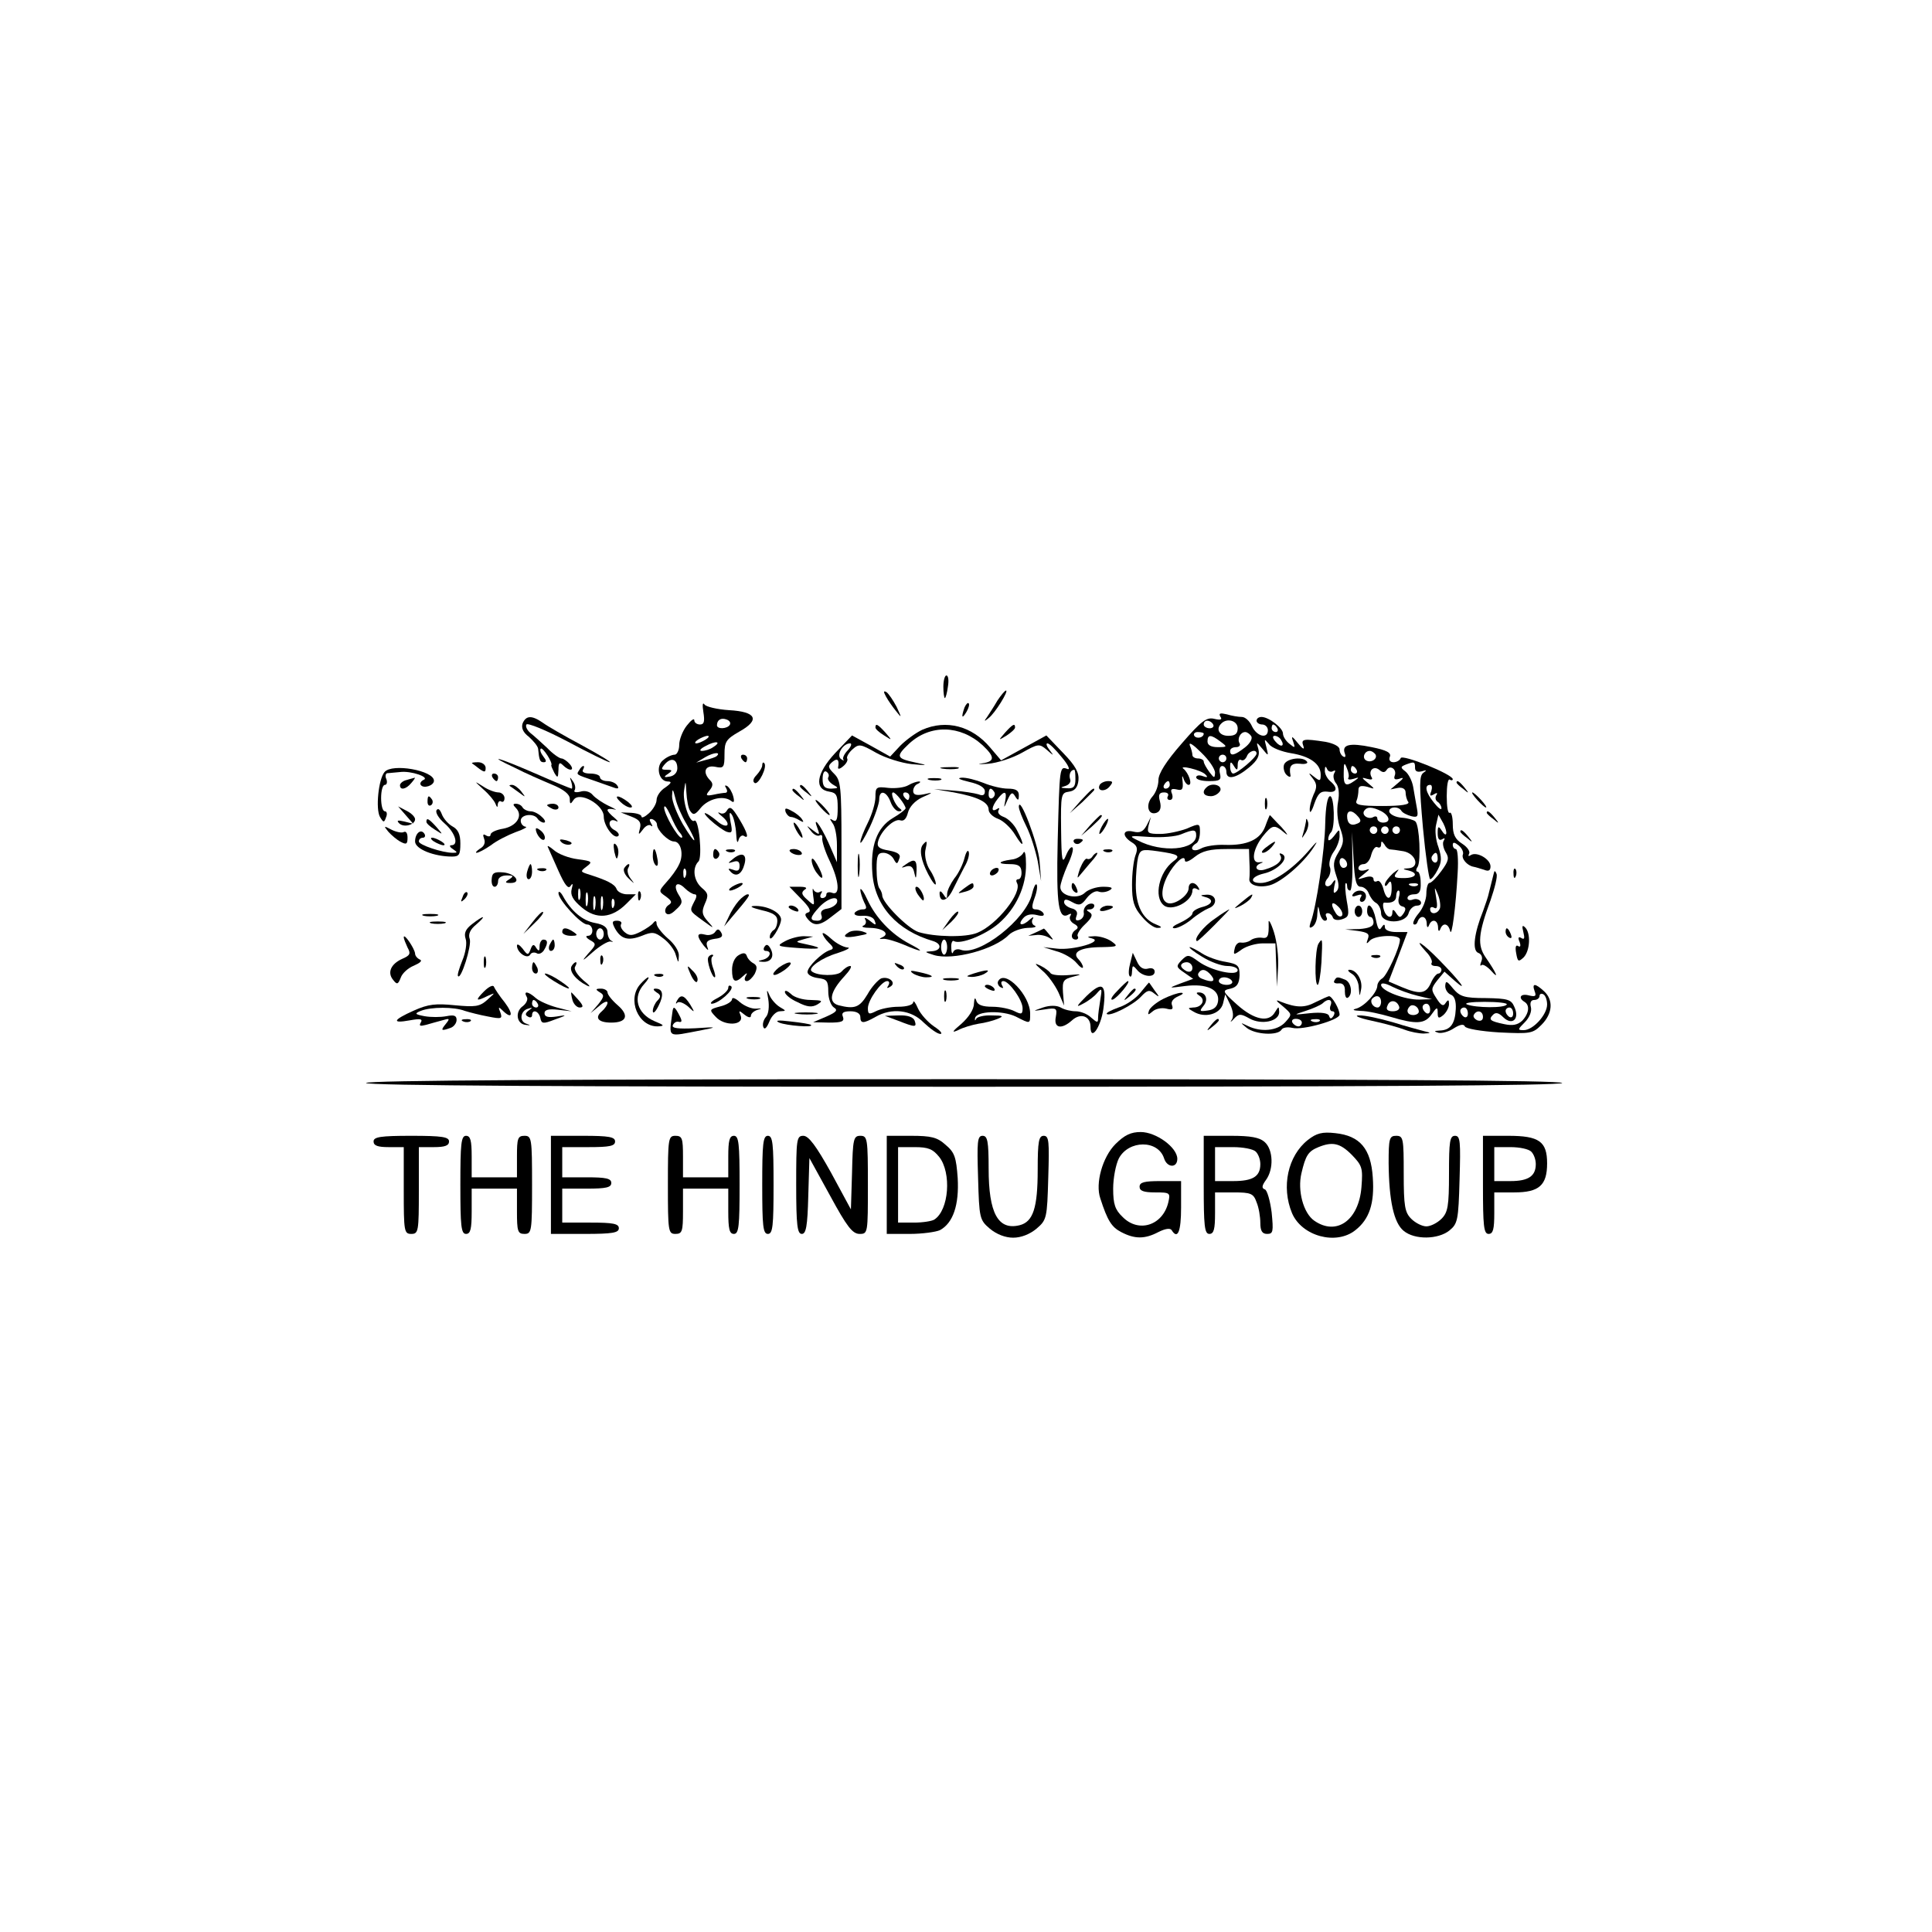 <?xml version="1.0" standalone="no"?>
<!DOCTYPE svg PUBLIC "-//W3C//DTD SVG 20010904//EN"
 "http://www.w3.org/TR/2001/REC-SVG-20010904/DTD/svg10.dtd">
<svg version="1.0" xmlns="http://www.w3.org/2000/svg"
 width="512pt" height="512pt" viewBox="0 0 512 512"
 preserveAspectRatio="xMidYMid meet">
<g transform="translate(0,512) scale(0.1,-0.1)"
fill="#000000" stroke="none">
<path d="M2500 3300 c0 -16 2 -30 4 -30 2 0 6 14 8 30 3 17 1 30 -4 30 -4 0
-8 -13 -8 -30z"/>
<path d="M2348 3274 c6 -11 18 -28 27 -39 15 -19 15 -18 1 12 -9 17 -21 35
-27 39 -8 4 -8 1 -1 -12z"/>
<path d="M2643 3263 c-9 -16 -22 -35 -27 -43 -9 -12 -8 -13 4 -3 17 13 54 73
46 73 -3 0 -13 -12 -23 -27z"/>
<path d="M1864 3233 c4 -25 2 -33 -9 -33 -8 0 -15 5 -15 11 0 7 -9 0 -20 -14
-11 -14 -20 -37 -20 -51 0 -14 -6 -26 -12 -26 -7 0 -21 -6 -30 -14 -21 -15
-13 -56 11 -57 12 0 11 -4 -6 -16 -13 -8 -23 -23 -23 -33 0 -9 -9 -25 -20 -35
-11 -10 -20 -14 -20 -9 0 5 -12 9 -28 10 l-27 1 28 -11 c21 -8 27 -15 23 -31
-5 -18 -4 -19 8 -3 7 10 17 14 21 10 5 -4 5 -1 0 7 -5 9 -4 12 4 10 7 -3 12
-9 12 -14 0 -15 30 -45 45 -45 19 0 27 -36 13 -62 -6 -13 -21 -33 -33 -46 -21
-24 -21 -24 -1 -38 16 -12 17 -16 6 -23 -7 -5 -10 -14 -7 -20 5 -7 14 -5 27 8
18 16 19 22 8 39 -17 27 -5 39 16 18 9 -9 21 -16 26 -16 6 0 6 -7 -1 -19 -13
-26 -14 -24 23 -51 30 -22 31 -22 13 -2 -16 18 -17 26 -8 47 10 22 9 28 -8 42
-22 19 -26 53 -9 70 11 11 1 116 -11 108 -12 -8 -32 51 -27 81 4 27 4 26 6 -6
1 -19 5 -42 10 -49 8 -12 13 -11 28 8 20 24 59 34 80 19 8 -7 10 -3 6 12 -3
11 -10 23 -16 27 -6 3 -7 1 -3 -5 4 -7 4 -12 -1 -13 -4 0 -19 -2 -32 -5 -20
-4 -22 -2 -11 11 10 12 10 19 2 27 -21 21 -14 41 13 36 23 -5 25 -2 25 33 0
33 4 40 39 60 56 31 46 53 -27 57 -31 2 -61 9 -65 15 -5 7 -6 -1 -3 -20z m70
-34 c-7 -11 -34 -12 -34 -1 0 14 11 21 26 15 8 -3 11 -9 8 -14z m-64 -39 c-8
-5 -19 -10 -25 -10 -5 0 -3 5 5 10 8 5 20 10 25 10 6 0 3 -5 -5 -10z m20 -20
c-8 -6 -22 -10 -30 -10 -8 0 -4 6 10 13 27 15 44 12 20 -3z m9 -24 c-2 -2 -15
-7 -29 -10 l-25 -7 25 15 c21 12 42 14 29 2z m-104 -32 c0 -11 -8 -20 -20 -22
-16 -3 -17 -1 -5 7 13 9 12 11 -3 11 -15 0 -16 2 -5 15 17 19 33 13 33 -11z
m24 -147 c11 -19 21 -38 21 -43 0 -5 -14 14 -30 41 -16 28 -29 61 -29 75 1 22
2 21 9 -6 4 -18 17 -47 29 -67z m-17 -24 c6 -7 8 -13 4 -13 -10 0 -46 63 -46
80 1 8 7 0 16 -19 8 -19 19 -41 26 -48z m15 -115 c-3 -8 -6 -5 -6 6 -1 11 2
17 5 13 3 -3 4 -12 1 -19z"/>
<path d="M2556 3245 c-9 -26 -7 -32 5 -12 6 10 9 21 6 23 -2 3 -7 -2 -11 -11z"/>
<path d="M3234 3221 c6 -8 1 -10 -16 -6 -20 5 -34 -5 -86 -65 -42 -48 -62 -80
-62 -97 0 -15 -7 -34 -16 -44 -19 -21 -12 -51 11 -43 10 4 13 14 9 30 -5 18
-2 24 11 24 9 0 13 -4 10 -10 -3 -5 -1 -10 5 -10 7 0 9 7 6 16 -5 12 -2 15 12
12 15 -4 18 0 16 21 -2 14 -1 18 2 9 3 -10 9 -18 14 -18 11 0 0 32 -14 43 -6
4 3 5 19 1 17 -4 35 -11 40 -17 7 -7 4 -8 -7 -4 -10 4 -18 2 -18 -3 0 -6 15
-10 34 -10 29 0 33 3 29 20 -3 11 0 20 6 20 6 0 11 -7 11 -15 0 -23 25 -18 60
11 23 19 29 32 25 48 -6 21 -6 21 11 1 16 -20 16 -19 10 5 -6 23 -6 23 7 8 7
-10 34 -20 58 -24 50 -8 79 -28 79 -57 0 -17 -2 -18 -17 -6 -16 13 -17 12 -4
-4 11 -14 12 -23 2 -43 -6 -14 -11 -33 -10 -42 0 -9 6 -1 12 18 10 28 17 34
35 32 25 -4 29 10 7 28 -8 7 -15 20 -14 29 0 10 2 12 6 3 2 -6 10 -9 15 -6 7
4 8 2 4 -5 -4 -6 -2 -18 4 -26 8 -9 10 -28 6 -50 -4 -21 -2 -50 6 -71 10 -29
10 -38 -5 -63 -14 -23 -15 -34 -6 -61 8 -22 8 -35 1 -42 -8 -8 -9 -4 -6 13 5
19 3 21 -5 9 -5 -8 -13 -11 -17 -7 -4 3 -2 13 5 20 6 8 9 22 5 30 -3 9 1 26
10 39 9 12 16 31 16 42 0 20 0 20 -15 0 -8 -10 -15 -14 -15 -8 0 6 3 14 7 18
12 11 9 96 -2 96 -7 0 -12 -28 -13 -72 -1 -70 -24 -226 -39 -263 -4 -13 -3
-16 5 -11 7 4 13 19 13 34 2 24 2 24 6 5 2 -13 9 -23 14 -23 6 0 7 5 4 10 -3
6 -2 10 4 10 5 0 11 -5 13 -11 2 -7 13 -9 25 -5 18 6 19 11 12 49 -4 23 -5 44
-3 46 2 2 4 -1 4 -7 0 -7 3 -12 8 -12 4 0 7 35 6 77 l-1 78 4 -72 c3 -56 7
-73 19 -73 8 0 18 -8 21 -17 4 -10 12 -22 20 -26 7 -4 13 -17 13 -27 0 -29 65
-29 73 0 3 11 13 20 22 20 9 0 13 5 10 11 -4 6 -13 8 -21 5 -8 -3 -14 -1 -14
4 0 6 8 10 18 10 13 0 18 8 17 30 0 17 -4 30 -8 30 -5 0 -5 6 0 13 9 15 5 109
-6 120 -4 4 -21 9 -36 10 -16 1 -30 8 -33 15 -4 14 24 17 32 3 3 -5 15 -11 26
-14 17 -4 19 -1 15 21 -3 15 -7 41 -10 57 -3 17 -13 35 -21 41 -13 10 -13 12
2 18 22 8 24 8 24 -9 0 -9 6 -12 18 -9 13 4 14 3 4 -4 -11 -8 -11 -33 -1 -146
7 -75 16 -136 19 -136 4 0 13 11 20 25 11 21 11 32 2 60 -7 18 -10 45 -6 60
l6 26 13 -23 c13 -26 9 -41 -5 -18 -8 12 -10 10 -10 -8 0 -15 4 -21 12 -16 7
4 8 3 4 -4 -4 -6 -1 -20 5 -30 10 -16 8 -24 -11 -50 -13 -18 -27 -32 -32 -32
-4 0 -8 -13 -8 -28 0 -16 -9 -39 -20 -52 -11 -13 -17 -26 -14 -29 4 -3 9 0 11
7 7 18 23 15 24 -5 0 -11 3 -13 6 -5 7 18 23 15 24 -5 0 -11 3 -13 6 -5 7 18
21 15 26 -5 4 -20 15 61 20 155 2 34 0 62 -5 62 -4 0 -8 5 -8 11 0 8 5 7 15
-1 9 -7 14 -18 12 -24 -5 -11 11 -30 28 -33 6 -1 18 -5 28 -8 12 -5 17 -2 17
9 0 19 -36 40 -52 30 -6 -4 -8 -3 -5 3 4 6 -4 18 -18 27 -19 12 -25 25 -25 52
0 19 -4 33 -8 30 -5 -3 -8 17 -8 44 0 27 3 47 8 44 4 -3 8 -2 8 1 0 13 -134
67 -138 56 -2 -6 -11 -11 -19 -11 -9 0 -13 6 -10 14 5 11 -8 18 -48 26 -58 12
-80 7 -71 -17 3 -8 1 -11 -4 -8 -6 3 -10 12 -10 19 0 8 -16 16 -37 20 -59 9
-66 8 -59 -11 4 -11 -2 -8 -14 7 -16 20 -19 21 -13 5 6 -18 5 -18 -10 -6 -9 7
-17 19 -17 27 0 15 -38 44 -57 44 -7 0 -13 -4 -13 -10 0 -5 7 -10 15 -10 8 0
15 -7 15 -15 0 -24 -29 -17 -42 10 -6 14 -18 25 -27 25 -9 0 -27 3 -40 7 -17
4 -22 3 -17 -6z m-19 -21 c3 -5 -1 -10 -9 -10 -9 0 -16 5 -16 10 0 6 4 10 9
10 6 0 13 -4 16 -10z m65 -10 c0 -15 -7 -20 -25 -20 -24 0 -34 18 -18 33 15
15 43 7 43 -13z m105 0 c3 -5 1 -10 -4 -10 -6 0 -11 5 -11 10 0 6 2 10 4 10 3
0 8 -4 11 -10z m-195 -14 c0 -11 -19 -15 -25 -6 -3 5 1 10 9 10 9 0 16 -2 16
-4z m126 -7 c4 -7 -4 -20 -17 -30 -27 -21 -39 -24 -39 -9 0 6 7 10 16 10 8 0
12 5 9 10 -7 12 2 30 15 30 5 0 12 -5 16 -11z m-82 -14 c19 -14 19 -15 -7 -15
-17 0 -27 5 -27 15 0 19 9 19 34 0z m161 4 c11 -17 -1 -21 -15 -4 -8 9 -8 15
-2 15 6 0 14 -5 17 -11z m-175 -87 c-1 -15 -2 -15 -15 2 -8 11 -15 23 -15 28
0 4 -7 8 -15 8 -8 0 -15 4 -15 9 0 5 -3 17 -7 26 -3 10 10 1 30 -19 21 -20 37
-44 37 -54z m110 51 c0 -10 -51 -53 -62 -53 -4 0 -8 8 -8 18 0 14 2 15 10 2 8
-13 10 -12 10 3 0 10 4 16 9 13 5 -3 11 1 15 9 5 15 26 21 26 8z m315 -2 c7
-12 -12 -24 -25 -16 -11 7 -4 25 10 25 5 0 11 -4 15 -9z m-395 -11 c0 -5 -4
-10 -10 -10 -5 0 -10 5 -10 10 0 6 5 10 10 10 6 0 10 -4 10 -10z m323 -52 c-2
-4 4 -5 14 -2 15 5 16 4 3 -5 -24 -17 -30 -13 -29 22 0 26 2 28 8 12 5 -11 7
-23 4 -27z m22 22 c3 -5 1 -10 -4 -10 -6 0 -11 5 -11 10 0 6 2 10 4 10 3 0 8
-4 11 -10z m80 0 c9 14 28 1 21 -16 -3 -9 1 -11 12 -8 13 5 13 2 -3 -11 l-20
-17 20 4 c12 2 20 -3 20 -12 0 -8 3 -20 7 -25 5 -7 -18 -11 -68 -11 -59 0 -74
3 -69 14 3 7 5 20 5 28 0 11 6 13 23 9 22 -7 22 -7 2 10 -17 14 -18 16 -2 11
11 -3 16 -2 12 4 -10 17 5 32 20 20 9 -8 15 -8 20 0z m-575 -40 c0 -5 -5 -10
-11 -10 -5 0 -7 5 -4 10 3 6 8 10 11 10 2 0 4 -4 4 -10z m693 -17 c-5 -12 -3
-14 7 -8 8 5 11 4 6 -3 -3 -6 -2 -13 4 -17 5 -3 10 -11 10 -17 0 -6 -9 1 -20
15 -22 27 -26 47 -10 47 5 0 6 -7 3 -17z m-132 -53 c23 -13 25 -30 4 -30 -8 0
-15 5 -15 11 0 5 -4 7 -10 4 -13 -8 -32 4 -25 16 8 12 22 11 46 -1z m-62 -14
c9 -10 8 -15 -3 -19 -16 -7 -26 1 -26 20 0 17 14 17 29 -1z m51 -36 c0 -5 -4
-10 -10 -10 -5 0 -10 5 -10 10 0 6 5 10 10 10 6 0 10 -4 10 -10z m30 0 c0 -5
-4 -10 -10 -10 -5 0 -10 5 -10 10 0 6 5 10 10 10 6 0 10 -4 10 -10z m30 0 c0
-5 -4 -10 -10 -10 -5 0 -10 5 -10 10 0 6 5 10 10 10 6 0 10 -4 10 -10z m-26
-51 c3 0 19 -2 36 -5 33 -7 43 -43 13 -45 -17 -1 -17 -2 0 -6 27 -7 20 -20
-13 -20 -26 0 -28 3 -18 16 8 10 4 8 -10 -3 -12 -11 -22 -24 -22 -30 0 -6 4
-5 9 3 6 9 9 5 9 -13 0 -33 -14 -34 -22 -1 -4 14 -11 23 -16 20 -6 -3 -10 -1
-10 5 0 7 -9 9 -22 5 -23 -7 -23 -7 -3 9 16 13 17 15 3 10 -10 -3 -18 -1 -18
5 0 6 6 11 14 11 8 0 17 11 20 25 4 14 11 23 16 20 6 -3 10 0 10 7 0 10 2 10
9 0 4 -8 11 -13 15 -13z m126 -25 c0 -8 -5 -12 -10 -9 -6 4 -8 11 -5 16 9 14
15 11 15 -7z m-240 -15 c0 -5 -4 -9 -10 -9 -5 0 -10 7 -10 16 0 8 5 12 10 9 6
-3 10 -10 10 -16z m187 -55 c-3 -3 -12 -4 -19 -1 -8 3 -5 6 6 6 11 1 17 -2 13
-5z m59 -61 c-6 -16 -26 -18 -26 -2 0 5 5 7 11 3 8 -4 9 4 5 27 -5 30 -5 31 4
10 6 -14 8 -31 6 -38z m-109 28 c-3 -12 1 -21 9 -23 9 -2 11 -7 4 -18 -9 -13
-11 -13 -20 0 -6 10 -10 11 -10 3 0 -20 -17 -15 -23 7 -3 10 -2 19 2 18 20 -2
31 4 31 17 0 8 3 15 6 15 4 0 4 -9 1 -19z m-151 -48 c-4 -4 -11 -1 -16 7 -16
25 -11 35 7 17 9 -9 13 -20 9 -24z"/>
<path d="M1385 3203 c-4 -12 1 -24 17 -36 12 -11 23 -24 24 -31 3 -31 5 -36
15 -36 8 0 7 5 -1 15 -7 9 -10 18 -7 21 5 5 33 -38 28 -44 -1 -1 3 -10 8 -20
9 -15 10 -14 11 8 0 19 3 21 12 12 17 -17 33 -15 18 3 -7 8 -17 15 -22 15 -5
0 -23 12 -38 28 -16 15 -36 33 -45 40 -8 7 -13 17 -10 22 3 5 52 -15 109 -45
56 -30 107 -55 112 -55 5 0 -28 20 -74 45 -45 24 -92 51 -104 60 -29 20 -44
19 -53 -2z"/>
<path d="M2320 3192 c0 -4 10 -13 23 -21 22 -14 22 -14 3 8 -20 22 -26 25 -26
13z"/>
<path d="M2444 3186 c-17 -8 -43 -27 -58 -42 l-27 -29 -50 28 -51 28 -45 -47
c-50 -54 -56 -96 -15 -102 19 -3 22 -10 22 -43 0 -30 -3 -38 -12 -33 -10 6
-10 5 -2 -7 7 -8 12 -34 12 -59 l0 -45 -23 53 c-22 48 -43 74 -28 35 6 -16 5
-17 -13 -3 -18 14 -18 14 -5 -2 7 -10 18 -15 23 -12 5 3 8 0 7 -7 -1 -8 7 -34
19 -59 26 -54 29 -95 7 -86 -8 3 -15 1 -15 -4 0 -6 -5 -10 -11 -10 -5 0 -7 5
-3 12 4 6 3 8 -4 4 -5 -3 -13 0 -16 6 -3 7 -3 0 -1 -16 4 -28 4 -28 -16 -10
-15 13 -16 19 -7 26 9 5 4 8 -14 8 l-26 0 31 -32 c21 -21 28 -33 19 -36 -10
-3 -10 -7 -1 -18 16 -19 32 -18 63 7 l26 20 0 170 c0 154 -2 171 -19 188 -17
17 -18 21 -5 32 13 11 19 6 15 -15 -1 -5 5 -4 13 3 9 7 14 17 11 21 -2 4 4 15
14 24 17 15 21 15 63 -9 25 -14 67 -27 94 -30 43 -4 45 -3 11 4 -52 11 -54 16
-18 50 56 52 136 50 195 -4 33 -31 33 -43 -1 -48 -16 -2 -8 -3 16 -1 24 2 64
15 89 29 43 24 46 25 66 8 19 -17 20 -17 7 0 -7 9 -10 17 -5 17 5 0 22 -17 38
-37 17 -20 23 -34 15 -31 -21 8 -21 8 -26 -190 -4 -172 2 -212 30 -195 6 3 7
1 3 -5 -3 -6 1 -15 10 -20 11 -6 13 -11 5 -16 -14 -9 -14 -26 0 -26 5 0 8 4 5
9 -3 4 6 19 19 31 19 18 22 26 13 32 -10 6 -10 8 0 8 6 0 12 4 12 10 0 5 -7 7
-15 4 -9 -4 -14 -13 -13 -22 2 -8 -3 -17 -11 -20 -10 -3 -12 0 -8 11 4 10 -1
17 -14 20 -10 3 -19 10 -19 16 0 9 6 9 22 0 18 -10 24 -8 38 11 10 13 24 21
32 17 8 -3 21 -1 29 4 10 6 5 9 -18 9 -17 0 -38 -7 -47 -15 -19 -20 -66 -10
-66 14 0 9 9 35 19 58 11 23 17 44 13 47 -3 4 -11 -6 -17 -21 -10 -24 -12 -14
-13 69 -1 93 0 97 21 100 15 2 23 11 25 30 2 20 -7 38 -41 73 l-44 46 -60 -33
-60 -33 -29 34 c-48 57 -116 75 -180 47z m-197 -54 c-10 -10 -15 -22 -12 -25
3 -4 0 -3 -7 2 -12 11 6 41 25 41 5 0 3 -8 -6 -18z m-52 -72 c-3 -5 3 -13 12
-19 16 -9 16 -10 -4 -11 -18 0 -23 6 -23 26 0 14 4 23 10 19 6 -4 8 -10 5 -15z
m655 -5 c0 -20 -5 -25 -22 -24 -19 1 -19 2 -5 6 10 3 16 11 13 18 -4 12 1 25
11 25 2 0 3 -11 3 -25z m-632 -327 c-3 -7 -14 -14 -26 -16 -13 -2 -19 -8 -15
-18 3 -8 -1 -14 -11 -14 -22 0 -20 9 6 37 23 24 52 31 46 11z"/>
<path d="M2664 3179 c-19 -22 -19 -22 4 -8 12 8 22 17 22 21 0 12 -6 9 -26
-13z"/>
<path d="M1965 3110 c3 -5 8 -10 11 -10 2 0 4 5 4 10 0 6 -5 10 -11 10 -5 0
-7 -4 -4 -10z"/>
<path d="M1365 3085 c27 -14 71 -33 97 -44 32 -13 48 -26 48 -38 0 -15 2 -15
10 -3 15 24 80 -12 80 -44 0 -25 28 -62 39 -51 3 4 -2 11 -12 16 -19 11 -13
33 6 23 7 -3 4 1 -5 9 -10 8 -18 17 -18 20 0 4 8 4 18 2 9 -3 3 1 -14 9 -17 8
-36 21 -43 29 -7 9 -21 13 -33 9 -12 -3 -19 -1 -15 4 3 6 1 16 -5 24 -8 12 -9
12 -4 -2 3 -10 3 -18 1 -18 -2 0 -46 18 -96 40 -101 44 -133 52 -54 15z"/>
<path d="M3403 3094 c-3 -8 0 -21 6 -27 7 -7 12 -7 11 -2 -5 25 2 33 25 31 13
-2 22 1 19 5 -9 15 -54 10 -61 -7z"/>
<path d="M1251 3097 c2 -1 11 -8 20 -15 13 -9 16 -9 16 3 0 8 -9 15 -20 15
-11 0 -18 -1 -16 -3z"/>
<path d="M2020 3092 c0 -6 -7 -17 -15 -26 -9 -9 -11 -17 -5 -21 10 -6 35 44
25 53 -3 3 -5 0 -5 -6z"/>
<path d="M1019 3074 c-16 -19 -24 -98 -12 -119 9 -15 11 -16 16 -1 4 9 2 16
-3 16 -6 0 -10 16 -10 35 0 19 4 35 10 35 5 0 7 7 4 15 -4 8 -2 15 2 16 5 0
20 2 34 3 29 4 81 -14 62 -21 -6 -3 -10 -9 -7 -13 7 -11 35 -2 35 11 0 27
-111 47 -131 23z"/>
<path d="M1535 3079 c-8 -12 -10 -11 40 -28 22 -8 46 -16 54 -19 9 -3 12 -1 7
6 -4 7 -16 12 -27 12 -10 0 -19 5 -19 10 0 6 -12 10 -26 10 -14 0 -23 4 -19
10 3 6 4 10 1 10 -3 0 -8 -5 -11 -11z"/>
<path d="M2498 3083 c12 -2 30 -2 40 0 9 3 -1 5 -23 4 -22 0 -30 -2 -17 -4z"/>
<path d="M1305 3060 c3 -5 8 -10 11 -10 2 0 4 5 4 10 0 6 -5 10 -11 10 -5 0
-7 -4 -4 -10z"/>
<path d="M1078 3053 c-10 -2 -18 -9 -18 -14 0 -14 16 -11 30 6 7 8 11 14 9 14
-2 -1 -12 -3 -21 -6z"/>
<path d="M2463 3053 c9 -2 23 -2 30 0 6 3 -1 5 -18 5 -16 0 -22 -2 -12 -5z"/>
<path d="M2568 3048 c27 -6 42 -15 42 -25 0 -10 -5 -13 -17 -8 -10 3 -40 8
-68 10 l-50 4 53 -9 c64 -12 92 -26 92 -46 0 -8 11 -19 25 -24 14 -5 34 -24
45 -42 23 -38 27 -30 5 12 -8 16 -24 31 -35 35 -11 4 -17 11 -14 17 4 7 2 8
-4 4 -16 -10 -15 5 2 27 18 23 25 21 20 -5 -4 -21 -4 -21 6 2 9 20 13 22 20
10 8 -13 10 -12 10 3 0 12 -8 17 -29 17 -16 0 -45 7 -64 15 -20 8 -47 15 -59
14 -13 -1 -5 -5 20 -11z m67 -27 c3 -5 1 -12 -5 -16 -5 -3 -10 1 -10 9 0 18 6
21 15 7z"/>
<path d="M1281 3028 c15 -13 29 -30 32 -38 4 -10 6 -11 6 -2 1 7 5 11 9 8 5
-3 9 1 9 9 0 8 -8 15 -16 15 -9 0 -28 7 -41 16 -24 15 -24 15 1 -8z"/>
<path d="M2407 3039 c-10 -6 -34 -9 -53 -7 -32 4 -34 2 -34 -24 0 -16 -9 -46
-20 -68 -11 -22 -20 -45 -20 -52 0 -7 11 11 25 40 14 30 25 63 25 73 0 27 19
23 30 -6 5 -14 15 -25 22 -25 9 0 9 3 2 8 -12 8 -26 42 -17 42 7 0 32 -32 33
-42 0 -3 -15 -15 -34 -26 -42 -25 -60 -74 -54 -148 7 -85 65 -150 161 -178 25
-8 21 -26 -5 -27 -19 -1 -18 -2 7 -10 50 -15 161 15 198 53 10 10 32 18 50 19
18 0 26 3 19 6 -6 2 -9 10 -6 16 5 8 2 8 -7 0 -19 -18 -34 -16 -18 3 8 10 21
13 37 9 15 -4 21 -2 17 5 -3 5 -12 10 -20 10 -11 0 -12 6 -3 31 6 16 8 32 5
35 -3 3 -8 -8 -12 -25 -15 -67 -141 -166 -189 -148 -8 3 -17 1 -20 -6 -2 -7
-5 -2 -5 11 -1 13 3 21 7 18 17 -10 83 16 119 47 46 40 73 99 72 157 0 25 -3
38 -7 30 -4 -8 -18 -17 -32 -18 -36 -5 -38 -12 -4 -12 23 0 30 -5 31 -20 1
-11 -3 -20 -8 -20 -6 0 -7 -4 -4 -10 15 -25 -53 -111 -105 -132 -31 -13 -114
-11 -156 2 -29 10 -96 78 -96 97 0 4 -3 13 -7 18 -5 6 -8 29 -8 53 0 34 3 42
18 42 10 0 22 -7 27 -16 8 -15 10 -15 15 0 5 11 -2 17 -27 22 -26 4 -33 10
-29 24 7 28 43 62 59 56 9 -3 16 4 20 20 4 16 19 32 38 41 30 13 30 14 4 8
-20 -4 -28 -1 -28 9 0 8 6 17 13 19 6 3 8 6 2 6 -5 0 -18 -4 -28 -10z m3 -29
c0 -5 -2 -10 -4 -10 -3 0 -8 5 -11 10 -3 6 -1 10 4 10 6 0 11 -4 11 -10z m100
-400 c0 -11 -4 -20 -8 -20 -4 0 -8 9 -8 20 0 11 4 20 8 20 4 0 8 -9 8 -20z"/>
<path d="M2915 3041 c-10 -17 12 -21 25 -6 10 12 10 15 -3 15 -9 0 -18 -4 -22
-9z"/>
<path d="M3860 3046 c0 -2 8 -10 18 -17 15 -13 16 -12 3 4 -13 16 -21 21 -21
13z"/>
<path d="M1351 3037 c2 -1 13 -9 24 -17 19 -14 19 -14 6 3 -7 9 -18 17 -24 17
-6 0 -8 -1 -6 -3z"/>
<path d="M2120 3036 c0 -2 8 -10 18 -17 15 -13 16 -12 3 4 -13 16 -21 21 -21
13z"/>
<path d="M3197 3033 c-13 -12 -7 -23 12 -23 10 0 21 7 25 15 5 15 -24 22 -37
8z"/>
<path d="M2100 3026 c0 -2 8 -10 18 -17 15 -13 16 -12 3 4 -13 16 -21 21 -21
13z"/>
<path d="M2864 2998 l-29 -33 33 29 c17 17 32 31 32 33 0 8 -8 1 -36 -29z"/>
<path d="M3915 3000 c10 -11 20 -20 23 -20 3 0 -3 9 -13 20 -10 11 -20 20 -23
20 -3 0 3 -9 13 -20z"/>
<path d="M1133 2995 c0 -8 4 -12 9 -9 5 3 6 10 3 15 -9 13 -12 11 -12 -6z"/>
<path d="M1644 2995 c8 -8 20 -15 27 -15 7 0 4 6 -7 15 -25 19 -40 19 -20 0z"/>
<path d="M3352 2990 c0 -14 2 -19 5 -12 2 6 2 18 0 25 -3 6 -5 1 -5 -13z"/>
<path d="M2175 2980 c10 -11 20 -20 23 -20 3 0 -3 9 -13 20 -10 11 -20 20 -23
20 -3 0 3 -9 13 -20z"/>
<path d="M1367 2979 c20 -20 3 -48 -33 -55 -19 -3 -34 -10 -34 -16 0 -5 -5 -6
-12 -2 -8 5 -9 2 -5 -9 4 -10 0 -20 -11 -26 -9 -6 -13 -11 -9 -11 5 0 22 9 38
20 15 12 45 27 66 35 21 7 32 14 26 14 -7 1 -13 8 -13 16 0 17 35 21 45 5 3
-5 11 -10 16 -10 6 0 4 7 -5 15 -8 8 -21 15 -30 15 -8 0 -18 5 -21 10 -3 6
-11 10 -18 10 -8 0 -8 -3 0 -11z"/>
<path d="M1450 2986 c0 -2 7 -6 15 -10 8 -3 15 -1 15 4 0 6 -7 10 -15 10 -8 0
-15 -2 -15 -4z"/>
<path d="M2700 2982 c0 -7 9 -30 20 -52 11 -22 24 -63 30 -92 l9 -53 -4 53
c-4 47 -54 178 -55 144z"/>
<path d="M1075 2960 l20 -23 -24 6 c-17 4 -21 3 -13 -5 12 -12 42 -4 42 11 0
6 -10 16 -22 22 l-23 12 20 -23z"/>
<path d="M1157 2973 c-4 -6 6 -22 21 -35 28 -24 39 -58 18 -58 -6 0 -4 -5 4
-10 13 -9 13 -10 0 -10 -28 0 -90 21 -90 30 0 6 5 10 11 10 5 0 7 5 4 10 -9
15 -25 2 -25 -20 0 -20 50 -40 98 -40 19 0 22 5 22 35 0 24 -6 37 -21 45 -11
6 -24 21 -28 32 -5 13 -10 17 -14 11z"/>
<path d="M1925 2970 c-4 -6 -12 -8 -18 -4 -7 3 -3 -2 7 -10 11 -9 17 -19 13
-23 -4 -3 -15 1 -24 9 -32 27 -49 32 -22 6 15 -14 35 -28 44 -32 15 -5 17 -2
11 26 -4 24 -3 29 4 18 5 -8 10 -31 11 -50 1 -19 3 -27 6 -17 2 9 9 15 14 12
15 -10 10 8 -11 43 -21 35 -26 37 -35 22z"/>
<path d="M2082 2968 c3 -7 9 -13 14 -13 5 0 15 -4 23 -9 10 -6 12 -5 7 2 -4 7
-16 17 -28 23 -16 9 -19 8 -16 -3z"/>
<path d="M3940 2966 c0 -2 8 -10 18 -17 15 -13 16 -12 3 4 -13 16 -21 21 -21
13z"/>
<path d="M2889 2933 l-24 -28 28 24 c25 23 32 31 24 31 -2 0 -14 -12 -28 -27z"/>
<path d="M3353 2930 c-13 -35 -48 -51 -107 -49 -23 1 -52 -3 -64 -10 -21 -11
-33 1 -12 14 6 3 10 17 10 30 0 23 -1 24 -35 9 -19 -7 -51 -14 -70 -14 -33 0
-36 2 -31 23 l6 22 -11 -22 c-9 -17 -18 -21 -35 -17 -29 7 -32 -11 -5 -28 15
-9 17 -17 10 -35 -5 -14 -9 -48 -9 -78 0 -43 5 -60 26 -84 14 -17 33 -31 42
-30 13 0 11 3 -4 9 -36 14 -54 50 -54 105 0 27 3 60 6 73 6 21 10 22 53 16 55
-8 61 -12 40 -27 -37 -28 -52 -94 -25 -116 21 -18 76 10 76 39 0 6 5 8 12 4 7
-4 8 -3 4 4 -10 17 -26 15 -26 -2 0 -19 -38 -46 -56 -39 -18 7 -18 37 0 72 18
34 46 59 46 41 0 -7 11 -3 26 9 20 16 41 21 85 21 l59 0 1 -32 c1 -18 1 -39 0
-46 -3 -17 24 -26 54 -18 30 8 88 57 116 100 14 21 9 17 -15 -11 -42 -48 -94
-83 -125 -83 -31 0 -26 17 8 25 36 8 68 40 50 51 -7 4 -10 3 -6 -3 8 -13 -9
-28 -40 -37 -24 -8 -33 9 -10 17 6 2 4 3 -5 2 -23 -4 -19 33 8 68 26 32 31 33
58 10 12 -10 8 -3 -8 15 -17 17 -30 32 -31 32 0 0 -6 -13 -12 -30z m-183 -24
c0 -39 -91 -47 -155 -13 -25 12 -23 13 32 9 32 -2 69 1 83 7 34 14 40 13 40
-3z"/>
<path d="M1130 2942 c0 -4 10 -13 23 -21 22 -14 22 -14 3 8 -20 22 -26 25 -26
13z"/>
<path d="M2920 2930 c-6 -11 -8 -20 -6 -20 3 0 10 9 16 20 6 11 8 20 6 20 -3
0 -10 -9 -16 -20z"/>
<path d="M3461 2943 c-1 -6 -4 -20 -7 -30 -5 -17 -5 -17 6 0 6 10 9 23 6 30
-3 9 -5 9 -5 0z"/>
<path d="M2110 2920 c6 -11 13 -20 16 -20 2 0 0 9 -6 20 -6 11 -13 20 -16 20
-2 0 0 -9 6 -20z"/>
<path d="M1029 2916 c8 -9 23 -22 33 -27 15 -8 18 -6 18 11 0 12 -4 18 -10 15
-5 -3 -20 0 -32 6 -21 11 -22 11 -9 -5z"/>
<path d="M1420 2923 c0 -15 18 -35 23 -27 3 5 -1 15 -9 22 -8 7 -14 9 -14 5z"/>
<path d="M3870 2916 c0 -2 8 -10 18 -17 15 -13 16 -12 3 4 -13 16 -21 21 -21
13z"/>
<path d="M1150 2890 c8 -5 20 -10 25 -10 6 0 3 5 -5 10 -8 5 -19 10 -25 10 -5
0 -3 -5 5 -10z"/>
<path d="M1488 2888 c5 -5 16 -8 23 -6 8 3 3 7 -10 11 -17 4 -21 3 -13 -5z"/>
<path d="M2846 2888 c3 -5 10 -6 15 -3 13 9 11 12 -6 12 -8 0 -12 -4 -9 -9z"/>
<path d="M1628 2863 c5 -21 7 -23 10 -9 2 10 0 22 -6 28 -6 6 -7 0 -4 -19z"/>
<path d="M2447 2883 c-12 -12 -7 -42 13 -80 11 -21 20 -32 20 -25 0 7 -7 24
-16 37 -9 14 -14 36 -12 50 6 27 5 29 -5 18z"/>
<path d="M3356 2875 c-11 -8 -15 -15 -9 -15 6 0 16 7 23 15 16 19 11 19 -14 0z"/>
<path d="M1452 2875 c2 -5 15 -34 28 -63 17 -38 26 -49 32 -40 6 9 7 6 3 -8
-4 -16 3 -29 27 -49 38 -32 79 -29 118 10 l25 25 -23 0 c-12 0 -25 6 -28 14
-5 13 -24 23 -78 40 -18 6 -18 7 -1 20 16 12 14 14 -24 19 -24 3 -52 14 -63
24 -12 10 -19 14 -16 8z m85 -137 c-3 -7 -5 -2 -5 12 0 14 2 19 5 13 2 -7 2
-19 0 -25z m20 -15 c-3 -10 -5 -4 -5 12 0 17 2 24 5 18 2 -7 2 -21 0 -30z m20
-10 c-3 -10 -5 -4 -5 12 0 17 2 24 5 18 2 -7 2 -21 0 -30z m20 0 c-3 -10 -5
-4 -5 12 0 17 2 24 5 18 2 -7 2 -21 0 -30z m30 5 c-3 -8 -6 -5 -6 6 -1 11 2
17 5 13 3 -3 4 -12 1 -19z"/>
<path d="M1730 2851 c0 -11 4 -22 9 -25 4 -3 6 6 3 19 -5 30 -12 33 -12 6z"/>
<path d="M1890 2854 c0 -8 5 -12 10 -9 6 4 8 11 5 16 -9 14 -15 11 -15 -7z"/>
<path d="M1928 2863 c7 -3 16 -2 19 1 4 3 -2 6 -13 5 -11 0 -14 -3 -6 -6z"/>
<path d="M2094 2863 c10 -11 37 -12 30 -2 -3 5 -12 9 -21 9 -9 0 -13 -3 -9 -7z"/>
<path d="M2273 2825 c0 -27 2 -38 4 -22 2 15 2 37 0 50 -2 12 -4 0 -4 -28z"/>
<path d="M2556 2846 c-4 -16 -16 -41 -27 -54 -10 -14 -19 -32 -19 -41 0 -14
-2 -14 -10 -1 -6 9 -10 10 -10 3 0 -27 20 -22 35 9 9 18 23 46 31 61 9 15 14
33 11 40 -2 6 -7 -1 -11 -17z"/>
<path d="M2928 2863 c7 -3 16 -2 19 1 4 3 -2 6 -13 5 -11 0 -14 -3 -6 -6z"/>
<path d="M1944 2845 c-16 -13 -17 -14 -1 -9 12 4 17 1 17 -11 0 -12 -5 -15
-17 -10 -14 5 -15 3 -6 -6 14 -14 29 -6 36 21 7 26 -6 33 -29 15z"/>
<path d="M2895 2850 c-4 -6 -10 -8 -14 -6 -4 3 -12 -9 -19 -26 -6 -18 -8 -27
-4 -22 4 5 18 21 31 37 14 15 22 27 18 27 -3 0 -9 -5 -12 -10z"/>
<path d="M2151 2840 c0 -8 6 -24 14 -34 19 -25 19 -9 0 24 -8 14 -14 19 -14
10z"/>
<path d="M2400 2829 c-13 -9 -13 -10 2 -5 12 3 18 -2 21 -17 4 -18 5 -17 6 6
1 29 -5 33 -29 16z"/>
<path d="M1397 2810 c-3 -11 -1 -20 4 -20 5 0 9 9 9 20 0 11 -2 20 -4 20 -2 0
-6 -9 -9 -20z"/>
<path d="M1654 2819 c-3 -6 2 -18 12 -27 17 -16 17 -16 5 0 -7 9 -10 22 -6 28
3 5 4 10 1 10 -3 0 -8 -5 -12 -11z"/>
<path d="M1428 2813 c7 -3 16 -2 19 1 4 3 -2 6 -13 5 -11 0 -14 -3 -6 -6z"/>
<path d="M2625 2810 c-3 -5 -2 -10 4 -10 5 0 13 5 16 10 3 6 2 10 -4 10 -5 0
-13 -4 -16 -10z"/>
<path d="M4011 2804 c0 -11 3 -14 6 -6 3 7 2 16 -1 19 -3 4 -6 -2 -5 -13z"/>
<path d="M1303 2790 c-1 -11 2 -20 8 -20 5 0 9 7 9 15 0 9 9 15 23 15 18 0 19
-2 7 -10 -13 -8 -12 -10 3 -10 30 0 13 25 -19 28 -24 2 -30 -1 -31 -18z"/>
<path d="M3960 2810 c-2 -6 -6 -24 -14 -55 -2 -11 -10 -33 -16 -50 -23 -57
-29 -103 -13 -110 9 -3 13 -12 9 -22 -4 -10 -4 -14 0 -11 3 4 15 -3 26 -15 22
-25 14 -6 -15 36 -22 32 -20 62 13 151 11 32 19 63 16 70 -2 6 -5 9 -6 6z"/>
<path d="M1940 2770 c-8 -5 -10 -10 -5 -10 6 0 17 5 25 10 8 5 11 10 5 10 -5
0 -17 -5 -25 -10z"/>
<path d="M2554 2765 c-18 -14 -18 -14 4 -8 12 3 22 9 22 14 0 12 -3 11 -26 -6z"/>
<path d="M2840 2771 c0 -6 4 -13 10 -16 6 -3 7 1 4 9 -7 18 -14 21 -14 7z"/>
<path d="M2280 2762 c0 -7 5 -22 10 -33 8 -15 7 -19 -4 -19 -8 0 -17 -4 -21
-9 -3 -6 7 -9 21 -8 16 1 29 -4 32 -13 5 -13 3 -13 -13 0 -10 8 -16 10 -12 3
4 -6 1 -14 -5 -16 -7 -3 1 -6 19 -6 34 -1 52 -16 31 -25 -9 -4 -8 -5 2 -4 8 1
32 -6 54 -15 51 -22 60 -21 16 2 -49 26 -89 69 -111 116 -10 22 -19 34 -19 27z"/>
<path d="M2432 2750 c7 -10 14 -18 15 -16 6 6 -9 36 -18 36 -5 0 -4 -9 3 -20z"/>
<path d="M1226 2743 c-6 -14 -5 -15 5 -6 7 7 10 15 7 18 -3 3 -9 -2 -12 -12z"/>
<path d="M1480 2753 c0 -18 60 -83 76 -83 17 0 19 -30 2 -30 -7 0 -5 -5 5 -11
18 -10 18 -12 -5 -37 -18 -21 -15 -20 12 4 19 17 41 30 48 29 7 -2 8 -1 2 2
-5 2 -10 13 -10 23 0 12 -10 20 -33 24 -33 6 -63 31 -85 71 -6 11 -12 15 -12
8z m120 -108 c0 -8 -4 -15 -10 -15 -5 0 -10 7 -10 15 0 8 5 15 10 15 6 0 10
-7 10 -15z"/>
<path d="M1691 2744 c0 -11 3 -14 6 -6 3 7 2 16 -1 19 -3 4 -6 -2 -5 -13z"/>
<path d="M3585 2750 c-4 -6 1 -7 11 -3 12 4 15 3 10 -5 -4 -7 -2 -12 3 -12 6
0 11 7 11 15 0 17 -25 20 -35 5z"/>
<path d="M1958 2733 c-9 -10 -21 -29 -27 -43 l-12 -25 21 25 c45 53 50 60 41
60 -4 0 -15 -8 -23 -17z"/>
<path d="M3193 2743 c25 -6 21 -20 -8 -27 -14 -4 -25 -11 -25 -17 0 -5 -15
-16 -32 -24 -18 -8 -25 -14 -16 -15 9 0 29 10 45 23 15 13 36 26 46 30 25 9
22 37 -5 36 -17 -1 -19 -2 -5 -6z"/>
<path d="M3290 2729 c-22 -18 -22 -19 -3 -10 12 6 25 16 28 21 9 15 3 12 -25
-11z"/>
<path d="M2018 2708 c31 -7 42 -14 42 -28 0 -10 -4 -22 -10 -25 -5 -3 -10 -11
-10 -18 0 -18 29 27 30 46 0 19 -38 38 -73 36 -12 -1 -3 -5 21 -11z"/>
<path d="M2090 2716 c0 -2 7 -7 16 -10 8 -3 12 -2 9 4 -6 10 -25 14 -25 6z"/>
<path d="M2916 2711 c-4 -5 3 -7 14 -4 23 6 26 13 6 13 -8 0 -17 -4 -20 -9z"/>
<path d="M3590 2705 c0 -8 5 -15 10 -15 6 0 10 7 10 15 0 8 -4 15 -10 15 -5 0
-10 -7 -10 -15z"/>
<path d="M3623 2705 c0 -8 4 -15 9 -15 4 0 8 -7 8 -15 0 -10 -12 -15 -37 -17
l-38 -1 33 -4 c27 -4 32 -8 27 -21 -5 -14 -4 -15 6 -4 15 14 79 16 79 2 0 -20
-34 -95 -47 -103 -7 -4 -13 -13 -13 -20 -1 -18 -34 -54 -56 -60 -12 -3 -8 -5
12 -6 17 0 53 -8 80 -16 67 -20 90 -19 108 7 14 20 16 20 16 4 0 -15 3 -16 15
-6 8 7 15 20 15 29 0 12 -2 13 -9 3 -6 -10 -12 -7 -24 12 -15 23 -15 26 2 48
l19 23 28 -25 c38 -33 12 1 -43 57 -42 43 -71 62 -34 21 11 -11 18 -25 15 -30
-3 -4 2 -8 10 -8 9 0 16 -4 16 -10 0 -5 -4 -10 -8 -10 -5 0 -14 -11 -20 -25
-13 -29 -29 -31 -77 -11 l-35 15 25 65 25 66 -30 0 c-17 0 -30 5 -30 13 0 9
-3 8 -9 -1 -6 -10 -10 -3 -15 22 -7 35 -23 50 -23 21z m134 -224 l38 -9 -33
-1 c-38 -1 -102 23 -102 39 0 6 11 5 30 -5 16 -8 46 -19 67 -24z m-97 -16 c0
-8 -4 -15 -9 -15 -13 0 -22 16 -14 24 11 11 23 6 23 -9z m48 -13 c2 -7 -5 -12
-17 -12 -14 0 -19 5 -14 15 6 17 25 15 31 -3z m52 -13 c0 -5 -7 -9 -15 -9 -15
0 -20 12 -9 23 8 8 24 -1 24 -14z m30 5 c0 -8 -4 -12 -10 -9 -5 3 -10 10 -10
16 0 5 5 9 10 9 6 0 10 -7 10 -16z"/>
<path d="M1411 2676 l-24 -31 28 27 c16 15 27 29 24 31 -2 3 -15 -10 -28 -27z"/>
<path d="M2516 2682 l-19 -27 24 22 c12 12 21 24 18 27 -2 2 -13 -8 -23 -22z"/>
<path d="M3219 2685 c-30 -20 -57 -55 -47 -59 2 -1 22 18 46 42 23 23 41 42
40 42 -2 0 -20 -11 -39 -25z"/>
<path d="M1123 2693 c9 -2 25 -2 35 0 9 3 1 5 -18 5 -19 0 -27 -2 -17 -5z"/>
<path d="M1251 2671 c-17 -13 -22 -24 -17 -39 4 -11 0 -37 -9 -58 -8 -20 -14
-39 -11 -41 8 -9 36 80 31 98 -5 13 1 26 17 39 29 25 21 26 -11 1z"/>
<path d="M3362 2675 c1 -37 -2 -43 -19 -40 -10 1 -23 -2 -29 -7 -7 -5 -18 -7
-25 -6 -7 2 -15 -5 -17 -16 -4 -17 -3 -18 19 -2 13 9 38 16 56 16 l33 0 2 -57
2 -58 3 50 c2 28 -3 70 -11 95 -8 25 -15 36 -14 25z"/>
<path d="M1143 2673 c9 -2 25 -2 35 0 9 3 1 5 -18 5 -19 0 -27 -2 -17 -5z"/>
<path d="M1630 2659 c16 -28 35 -33 71 -19 27 11 34 11 57 -7 15 -11 30 -31
33 -44 7 -22 7 -23 8 -2 1 12 -12 32 -29 46 -16 14 -30 32 -30 39 0 8 -3 9 -8
3 -4 -6 -19 -16 -34 -24 -22 -11 -30 -12 -43 -1 -8 7 -12 16 -9 21 3 5 -2 9
-11 9 -13 0 -14 -4 -5 -21z"/>
<path d="M4037 2650 c4 -16 3 -21 -5 -16 -8 5 -10 1 -5 -10 4 -11 2 -15 -4
-11 -6 4 -8 -3 -5 -19 4 -23 6 -24 20 -11 17 18 19 64 4 79 -8 8 -9 4 -5 -12z"/>
<path d="M1490 2650 c0 -5 10 -10 23 -10 18 0 19 2 7 10 -19 13 -30 13 -30 0z"/>
<path d="M1895 2650 c-4 -6 -16 -10 -26 -7 -23 6 -24 -3 -4 -29 12 -14 14 -15
9 -2 -4 12 1 17 20 20 19 2 23 7 17 17 -6 10 -10 10 -16 1z"/>
<path d="M2249 2649 c-20 -12 -8 -16 26 -9 27 5 28 6 9 12 -12 3 -28 2 -35 -3z"/>
<path d="M2745 2649 l-20 -9 20 2 c11 2 27 -2 35 -7 13 -8 13 -7 1 8 -7 9 -14
17 -15 16 0 0 -10 -5 -21 -10z"/>
<path d="M3990 2651 c0 -6 4 -13 10 -16 6 -3 7 1 4 9 -7 18 -14 21 -14 7z"/>
<path d="M2180 2646 c0 -4 7 -15 16 -24 14 -13 14 -17 3 -20 -21 -7 -59 -44
-59 -58 0 -7 12 -14 28 -16 23 -3 27 -7 27 -36 0 -18 7 -37 15 -42 11 -7 7
-12 -20 -24 l-35 -15 42 -1 c34 0 41 3 37 15 -5 11 1 15 20 15 16 0 26 -6 26
-15 0 -18 8 -18 40 0 43 25 95 19 128 -15 17 -16 36 -30 44 -30 7 0 0 9 -17
20 -16 11 -35 32 -42 47 -7 16 -12 23 -13 17 0 -7 -17 -12 -39 -12 -22 0 -49
-6 -60 -12 -18 -9 -21 -8 -21 8 0 22 36 72 51 72 6 0 7 -5 3 -12 -5 -7 -3 -8
5 -3 18 10 -3 29 -24 22 -8 -4 -25 -22 -36 -42 -21 -35 -34 -40 -77 -29 -28 8
-22 36 16 77 14 15 21 27 15 27 -6 0 -16 -7 -23 -15 -10 -12 -64 -12 -79 1
-11 9 27 36 68 48 25 8 37 15 27 15 -11 1 -30 11 -43 23 -13 12 -23 18 -23 14z"/>
<path d="M1070 2636 c0 -4 5 -16 10 -27 9 -16 7 -21 -14 -30 -31 -14 -40 -37
-24 -56 10 -13 13 -12 20 6 4 12 20 26 35 32 16 7 23 13 16 16 -7 3 -13 10
-13 16 -1 13 -30 56 -30 43z"/>
<path d="M2081 2626 c-24 -13 -22 -14 30 -18 63 -5 76 -1 28 9 -33 7 -33 7 -9
14 l25 7 -25 1 c-14 0 -36 -6 -49 -13z"/>
<path d="M2894 2633 c32 -8 -50 -32 -93 -27 l-36 4 35 -11 c19 -5 43 -19 53
-31 9 -11 17 -16 17 -11 0 5 -6 15 -12 21 -19 19 7 32 62 32 42 1 44 2 26 15
-11 8 -31 14 -45 14 -21 -1 -22 -2 -7 -6z"/>
<path d="M1430 2613 c0 -14 -2 -15 -9 -5 -6 11 -10 10 -15 -4 -6 -16 -8 -16
-21 2 -8 10 -15 14 -15 8 0 -18 27 -37 35 -24 3 6 11 7 17 4 6 -4 14 0 19 7
12 19 11 29 -1 29 -5 0 -10 -8 -10 -17z"/>
<path d="M1456 2615 c-3 -8 -1 -15 4 -15 6 0 10 7 10 15 0 8 -2 15 -4 15 -2 0
-6 -7 -10 -15z"/>
<path d="M3494 2619 c-9 -15 -11 -109 -2 -109 3 0 8 27 10 60 3 64 3 66 -8 49z"/>
<path d="M2026 2611 c-4 -6 -2 -11 3 -11 18 0 12 -18 -6 -23 -16 -4 -16 -5 -1
-6 22 -1 31 15 20 35 -6 11 -11 13 -16 5z"/>
<path d="M3185 2585 c22 -14 52 -25 68 -25 15 0 27 -5 27 -11 0 -17 -70 -2
-104 23 -26 19 -29 19 -45 3 -15 -16 -14 -18 8 -33 l23 -16 -33 -12 c-34 -13
-34 -13 12 -7 57 7 91 -9 87 -40 -2 -15 -11 -23 -28 -25 -21 -3 -22 -2 -11 12
14 16 7 36 -12 36 -8 0 -7 -3 2 -9 17 -11 6 -31 -17 -31 -15 -1 -15 -2 1 -11
30 -18 70 -7 78 21 l6 25 13 -27 c8 -17 10 -32 4 -41 -5 -7 -2 -6 6 3 13 14
18 14 41 1 32 -18 79 -8 79 17 -1 16 -1 16 -11 0 -16 -29 -55 -21 -100 19 -40
36 -41 38 -18 43 17 4 23 13 24 35 0 26 -4 30 -37 36 -20 3 -48 13 -62 22 -14
9 -29 17 -33 17 -4 0 10 -12 32 -25z m-25 -30 c0 -9 -6 -12 -15 -9 -8 4 -15
10 -15 15 0 5 7 9 15 9 8 0 15 -7 15 -15z m50 -20 c13 -16 3 -20 -24 -9 -9 3
-13 10 -10 15 8 13 20 11 34 -6z m55 -15 c3 -5 -3 -10 -14 -10 -12 0 -21 5
-21 10 0 6 6 10 14 10 8 0 18 -4 21 -10z"/>
<path d="M1958 2589 c-11 -6 -18 -22 -18 -39 0 -32 8 -37 29 -17 11 10 13 10
7 0 -4 -7 -3 -13 3 -13 6 0 15 9 21 19 7 15 7 22 -3 28 -8 4 -16 13 -18 20 -3
8 -9 9 -21 2z"/>
<path d="M1282 2570 c0 -14 2 -19 5 -12 2 6 2 18 0 25 -3 6 -5 1 -5 -13z"/>
<path d="M1591 2574 c0 -11 3 -14 6 -6 3 7 2 16 -1 19 -3 4 -6 -2 -5 -13z"/>
<path d="M1877 2583 c-5 -9 10 -53 17 -53 3 0 1 11 -4 24 -5 13 -6 27 -3 30 4
3 4 6 0 6 -3 0 -8 -3 -10 -7z"/>
<path d="M2995 2567 c-4 -15 -5 -31 -1 -34 3 -4 6 2 6 13 1 16 2 17 13 4 15
-19 47 -22 47 -5 0 8 -8 11 -18 8 -12 -3 -22 3 -29 19 l-11 23 -7 -28z"/>
<path d="M3638 2583 c7 -3 16 -2 19 1 4 3 -2 6 -13 5 -11 0 -14 -3 -6 -6z"/>
<path d="M1410 2555 c0 -8 4 -15 10 -15 5 0 7 7 4 15 -4 8 -8 15 -10 15 -2 0
-4 -7 -4 -15z"/>
<path d="M1515 2560 c-8 -13 11 -37 39 -51 13 -7 10 -1 -8 13 -17 15 -26 30
-22 36 4 7 5 12 2 12 -3 0 -8 -5 -11 -10z"/>
<path d="M2064 2556 c-10 -8 -17 -17 -14 -19 3 -3 16 3 30 13 29 22 14 27 -16
6z"/>
<path d="M2377 2559 c7 -7 15 -10 18 -7 3 3 -2 9 -12 12 -14 6 -15 5 -6 -5z"/>
<path d="M2762 2548 c15 -12 34 -39 43 -58 l15 -35 -3 35 c-2 31 1 35 28 42
24 6 22 7 -12 4 -24 -2 -45 0 -49 5 -3 5 -15 14 -27 20 -17 8 -16 6 5 -13z"/>
<path d="M1831 2536 c7 -15 15 -23 17 -16 3 7 -3 19 -13 28 -15 16 -16 15 -4
-12z"/>
<path d="M2420 2540 c8 -5 24 -10 34 -10 26 0 18 6 -19 14 -22 5 -26 4 -15 -4z"/>
<path d="M2580 2540 c-21 -7 -21 -8 -5 -9 11 0 27 4 35 9 18 11 5 11 -30 0z"/>
<path d="M3583 2539 c9 -5 18 -22 18 -37 2 -24 2 -25 6 -4 5 24 -12 52 -31 52
-6 0 -3 -5 7 -11z"/>
<path d="M1468 2520 c42 -26 56 -26 17 0 -16 11 -34 20 -40 20 -5 0 5 -9 23
-20z"/>
<path d="M1738 2533 c7 -3 16 -2 19 1 4 3 -2 6 -13 5 -11 0 -14 -3 -6 -6z"/>
<path d="M1697 2512 c-36 -40 -6 -113 46 -112 19 1 18 3 -9 14 -46 20 -58 64
-27 98 9 10 14 18 11 18 -3 0 -12 -8 -21 -18z"/>
<path d="M2503 2523 c9 -2 25 -2 35 0 9 3 1 5 -18 5 -19 0 -27 -2 -17 -5z"/>
<path d="M2646 2521 c-4 -5 -1 -13 5 -17 8 -4 9 -3 5 4 -4 7 -3 12 3 12 15 0
51 -50 51 -72 0 -16 -3 -17 -21 -8 -11 6 -38 12 -59 12 -27 0 -40 5 -43 17 -3
9 -5 6 -6 -9 0 -15 -14 -36 -33 -53 -25 -21 -27 -25 -9 -17 13 7 37 14 54 17
16 2 39 8 51 13 17 7 15 9 -16 9 -20 1 -39 -4 -41 -9 -3 -6 -4 -5 -3 2 4 19
72 21 108 4 39 -20 38 -20 38 8 0 48 -66 117 -84 87z"/>
<path d="M3536 2521 c-3 -5 2 -8 12 -7 11 1 17 -6 16 -21 0 -12 3 -20 8 -17
14 9 9 42 -8 48 -20 8 -22 8 -28 -3z"/>
<path d="M1283 2493 c-25 -25 -22 -28 10 -12 21 9 20 9 -2 -11 -20 -18 -32
-19 -86 -14 -50 5 -70 3 -108 -14 -56 -25 -60 -35 -11 -26 28 5 35 4 29 -6 -5
-9 -2 -10 14 -6 11 3 31 9 43 12 20 6 21 5 9 -10 -14 -17 -12 -19 13 -10 9 3
16 13 16 21 0 12 -7 14 -27 10 -16 -3 -41 -3 -58 0 -26 5 -27 7 -10 14 27 11
89 11 117 0 13 -4 40 -11 62 -15 35 -7 38 -6 32 11 -6 14 -5 16 5 6 26 -26 31
-12 7 20 -14 17 -27 37 -29 42 -2 6 -14 0 -26 -12z"/>
<path d="M2880 2481 c-28 -28 -30 -32 -10 -21 14 7 31 20 38 29 12 14 13 11 8
-18 -3 -18 -6 -40 -6 -49 0 -13 -2 -13 -18 1 -10 10 -29 17 -41 17 -12 0 -30
4 -40 10 -11 6 -29 6 -47 0 -29 -10 -29 -10 5 -5 31 5 33 3 29 -20 -6 -30 15
-34 43 -9 23 21 49 11 49 -17 0 -40 27 -2 34 47 9 67 -2 75 -44 35z"/>
<path d="M2960 2493 c-14 -14 -19 -24 -11 -22 13 5 49 49 40 49 -2 0 -15 -12
-29 -27z"/>
<path d="M3022 2489 c-12 -15 -38 -33 -58 -39 -19 -7 -33 -14 -31 -17 8 -8 71
24 91 46 16 17 22 19 35 8 14 -11 15 -10 1 8 -8 11 -14 21 -15 21 0 1 -10 -11
-23 -27z"/>
<path d="M3830 2507 c0 -10 7 -20 15 -23 10 -4 14 -18 13 -38 -2 -39 -14 -56
-42 -57 -16 -1 -17 -2 -4 -6 9 -2 28 3 41 12 16 10 26 12 29 5 2 -6 42 -13 91
-16 83 -4 89 -3 112 20 30 30 32 66 7 89 -24 22 -33 22 -25 0 5 -13 2 -15 -15
-11 -22 6 -30 -6 -12 -17 15 -9 12 -31 -6 -50 -12 -11 -25 -14 -48 -9 -38 8
-42 12 -29 25 7 7 15 5 27 -7 24 -23 44 -4 29 28 -8 19 -17 22 -75 23 -58 0
-69 4 -87 25 -17 21 -20 22 -21 7z m270 -49 c0 -27 -37 -68 -62 -68 -17 0 -16
2 3 21 12 12 19 29 16 40 -3 12 0 19 9 19 8 0 14 5 14 11 0 5 5 7 10 4 6 -3
10 -16 10 -27z m-107 0 c-5 -10 -82 -9 -105 0 -10 4 11 7 46 7 35 0 62 -3 59
-7z m-103 -24 c0 -8 -4 -12 -10 -9 -5 3 -10 10 -10 16 0 5 5 9 10 9 6 0 10 -7
10 -16z m120 0 c0 -8 -4 -12 -10 -9 -5 3 -10 10 -10 16 0 5 5 9 10 9 6 0 10
-7 10 -16z m-80 -9 c0 -9 -6 -12 -15 -9 -8 4 -12 10 -9 15 8 14 24 10 24 -6z"/>
<path d="M1930 2502 c0 -6 -12 -18 -27 -26 -16 -8 -23 -15 -17 -16 18 0 60 37
52 46 -5 4 -8 2 -8 -4z"/>
<path d="M2610 2506 c0 -2 7 -7 16 -10 8 -3 12 -2 9 4 -6 10 -25 14 -25 6z"/>
<path d="M1590 2490 c12 -7 11 -12 -5 -32 l-20 -23 23 19 c12 11 22 14 22 9 0
-6 -7 -16 -15 -23 -20 -17 -10 -30 25 -30 41 0 48 19 17 46 -15 13 -27 28 -27
34 0 5 -8 10 -17 10 -15 0 -16 -2 -3 -10z"/>
<path d="M1740 2490 c12 -7 12 -12 2 -22 -6 -6 -12 -19 -12 -27 0 -9 7 -3 15
13 15 29 12 46 -8 46 -7 0 -6 -4 3 -10z"/>
<path d="M2036 2472 c3 -19 1 -39 -6 -47 -7 -8 -10 -20 -7 -27 3 -8 9 -2 16
15 6 15 18 27 28 27 17 1 17 1 0 11 -10 6 -23 20 -28 32 -7 17 -8 15 -3 -11z"/>
<path d="M2080 2491 c0 -6 15 -19 34 -27 25 -13 38 -14 52 -6 16 10 14 11 -18
12 -20 0 -44 7 -52 16 -9 8 -16 11 -16 5z"/>
<path d="M2502 2480 c0 -14 2 -19 5 -12 2 6 2 18 0 25 -3 6 -5 1 -5 -13z"/>
<path d="M2989 2483 c-13 -16 -12 -17 4 -4 16 13 21 21 13 21 -2 0 -10 -8 -17
-17z"/>
<path d="M1396 2478 c4 -6 -1 -17 -10 -24 -22 -15 -17 -48 7 -50 13 -2 14 -1
2 3 -20 6 -16 35 5 40 12 4 12 3 1 -5 -9 -7 -10 -12 -2 -16 6 -4 11 -2 11 3 0
18 18 12 22 -7 3 -15 7 -16 38 -4 34 12 34 13 4 8 -21 -3 -31 -1 -31 9 0 9 11
12 36 9 l36 -4 -39 10 c-22 6 -47 17 -56 25 -20 18 -34 20 -24 3z m29 -18 c3
-5 1 -10 -4 -10 -6 0 -11 5 -11 10 0 6 2 10 4 10 3 0 8 -4 11 -10z"/>
<path d="M1517 2470 c3 -11 12 -20 19 -20 11 0 10 5 -3 20 -10 11 -18 20 -19
20 -1 0 0 -9 3 -20z"/>
<path d="M3083 2473 c-18 -9 -35 -23 -38 -31 -4 -12 -3 -13 10 -2 8 7 24 10
36 7 15 -4 19 -2 15 9 -4 9 3 18 17 24 12 5 15 9 7 9 -8 0 -29 -7 -47 -16z"/>
<path d="M1794 2468 c-4 -7 -3 -10 1 -5 5 4 17 -1 28 -10 19 -18 19 -17 6 5
-16 25 -25 28 -35 10z"/>
<path d="M1940 2472 c0 -6 -14 -15 -31 -19 -30 -8 -30 -9 -12 -28 23 -25 75
-23 66 3 -6 15 -5 15 10 3 10 -8 17 -9 17 -3 0 6 8 13 18 16 12 3 11 4 -4 3
-12 -1 -31 7 -43 17 -12 11 -21 14 -21 8z"/>
<path d="M1983 2473 c9 -2 23 -2 30 0 6 3 -1 5 -18 5 -16 0 -22 -2 -12 -5z"/>
<path d="M3486 2464 c-28 -15 -50 -15 -91 1 -16 7 -15 4 5 -12 24 -21 25 -21
6 -42 -21 -23 -64 -27 -99 -10 -21 10 -21 10 -3 -5 23 -18 82 -21 92 -5 3 6
16 8 29 5 27 -7 125 21 125 35 0 15 -20 49 -28 49 -4 -1 -20 -8 -36 -16z m40
-9 c-3 -8 -1 -15 5 -15 6 0 7 -5 3 -12 -6 -9 -9 -9 -12 0 -2 7 -20 10 -50 7
-46 -5 -46 -5 -12 6 19 6 39 15 45 20 14 14 28 11 21 -6z m-76 -45 c0 -5 -4
-10 -9 -10 -6 0 -13 5 -16 10 -3 6 1 10 9 10 9 0 16 -4 16 -10z m47 4 c-3 -3
-12 -4 -19 -1 -8 3 -5 6 6 6 11 1 17 -2 13 -5z"/>
<path d="M1782 2438 c-9 -71 -17 -66 78 -48 42 8 41 9 -18 5 -45 -2 -62 0 -59
8 3 7 10 11 16 9 9 -2 9 3 1 18 -12 23 -16 25 -18 8z"/>
<path d="M2113 2433 c15 -2 37 -2 50 0 12 2 0 4 -28 4 -27 0 -38 -2 -22 -4z"/>
<path d="M2380 2415 c46 -18 50 -18 44 0 -4 10 -19 15 -43 14 l-36 -1 35 -13z"/>
<path d="M3635 2415 c33 -7 73 -18 88 -24 16 -6 38 -10 50 -10 20 1 20 2 2 6
-11 3 -49 13 -84 24 -35 10 -75 19 -90 18 -14 0 1 -7 34 -14z"/>
<path d="M1228 2413 c7 -3 16 -2 19 1 4 3 -2 6 -13 5 -11 0 -14 -3 -6 -6z"/>
<path d="M2065 2410 c19 -8 93 -14 84 -6 -2 2 -26 6 -54 9 -32 4 -43 3 -30 -3z"/>
<path d="M3209 2403 c-13 -16 -12 -17 4 -4 9 7 17 15 17 17 0 8 -8 3 -21 -13z"/>
<path d="M970 2250 c0 -7 535 -10 1585 -10 1050 0 1585 3 1585 10 0 7 -535 10
-1585 10 -1050 0 -1585 -3 -1585 -10z"/>
<path d="M2956 2088 c-34 -34 -54 -104 -40 -144 19 -59 30 -76 55 -89 36 -19
63 -19 99 0 18 9 31 11 35 5 16 -26 25 -4 25 60 l0 70 -55 0 c-42 0 -55 -3
-55 -15 0 -11 11 -15 41 -15 40 0 41 -1 35 -27 -15 -61 -79 -81 -121 -38 -20
19 -25 34 -25 75 0 28 7 64 15 80 26 49 104 50 120 0 8 -25 35 -26 35 -1 0 30
-56 71 -97 71 -26 0 -43 -8 -67 -32z"/>
<path d="M3466 2099 c-53 -42 -71 -124 -42 -194 26 -61 117 -86 168 -45 37 29
51 71 46 140 -5 76 -34 110 -99 117 -35 4 -50 0 -73 -18z m116 -39 c28 -29 30
-35 26 -86 -7 -88 -66 -130 -125 -89 -29 20 -45 80 -34 126 11 47 18 58 45 69
37 15 57 11 88 -20z"/>
<path d="M990 2095 c0 -11 11 -15 40 -15 l40 0 0 -115 c0 -108 1 -115 20 -115
19 0 20 7 20 115 l0 115 40 0 c29 0 40 4 40 15 0 12 -18 15 -100 15 -82 0
-100 -3 -100 -15z"/>
<path d="M1220 1980 c0 -109 2 -130 15 -130 12 0 15 13 15 60 l0 60 60 0 60 0
0 -60 c0 -53 2 -60 20 -60 19 0 20 7 20 130 0 123 -1 130 -20 130 -18 0 -20
-7 -20 -55 l0 -55 -60 0 -60 0 0 55 c0 42 -3 55 -15 55 -13 0 -15 -21 -15
-130z"/>
<path d="M1460 1980 l0 -130 90 0 c73 0 90 3 90 15 0 12 -15 15 -75 15 l-75 0
0 45 0 45 65 0 c51 0 65 3 65 15 0 12 -14 15 -65 15 l-65 0 0 40 0 40 70 0
c56 0 70 3 70 15 0 12 -16 15 -85 15 l-85 0 0 -130z"/>
<path d="M1770 1980 c0 -123 1 -130 20 -130 18 0 20 7 20 60 l0 60 60 0 60 0
0 -60 c0 -47 3 -60 15 -60 13 0 15 21 15 130 0 109 -2 130 -15 130 -12 0 -15
-13 -15 -55 l0 -55 -60 0 -60 0 0 55 c0 48 -2 55 -20 55 -19 0 -20 -7 -20
-130z"/>
<path d="M2020 1980 c0 -109 2 -130 15 -130 13 0 15 21 15 130 0 109 -2 130
-15 130 -13 0 -15 -21 -15 -130z"/>
<path d="M2110 1980 c0 -108 3 -130 15 -130 11 0 15 20 17 100 l3 101 55 -100
c44 -81 59 -101 78 -101 22 0 22 2 22 130 0 123 -1 130 -20 130 -18 0 -20 -8
-22 -97 l-3 -98 -53 98 c-39 70 -59 97 -73 97 -18 0 -19 -9 -19 -130z"/>
<path d="M2350 1980 l0 -130 61 0 c33 0 69 5 80 10 35 19 51 67 47 138 -4 55
-8 68 -32 88 -22 20 -38 24 -92 24 l-64 0 0 -130z m139 74 c33 -42 26 -141
-13 -166 -6 -4 -30 -8 -53 -8 l-43 0 0 100 0 100 44 0 c36 0 48 -5 65 -26z"/>
<path d="M2592 1999 c3 -107 4 -112 31 -135 18 -15 41 -24 62 -24 21 0 44 9
62 24 27 23 28 28 31 135 3 96 2 111 -12 111 -13 0 -16 -14 -16 -90 0 -101
-12 -138 -48 -147 -57 -14 -82 32 -82 150 0 73 -3 87 -16 87 -14 0 -15 -15
-12 -111z"/>
<path d="M3190 1980 c0 -109 2 -130 15 -130 12 0 15 13 15 55 l0 55 50 0 c45
0 52 -3 60 -26 6 -14 10 -39 10 -55 0 -21 5 -29 18 -29 16 0 17 6 12 57 -4 31
-12 59 -18 61 -9 3 -8 10 3 25 21 29 19 80 -3 100 -14 13 -38 17 -90 17 l-72
0 0 -130z m138 88 c7 -7 12 -21 12 -33 0 -33 -20 -45 -72 -45 l-48 0 0 45 0
45 48 0 c26 0 53 -5 60 -12z"/>
<path d="M3680 2038 c1 -101 14 -159 40 -180 29 -24 91 -23 121 1 22 18 24 27
27 135 3 101 2 116 -12 116 -14 0 -16 -15 -16 -100 0 -87 -3 -103 -20 -120
-11 -11 -29 -20 -40 -20 -11 0 -29 9 -40 20 -17 17 -20 33 -20 120 0 93 -1
100 -20 100 -18 0 -20 -7 -20 -72z"/>
<path d="M3930 1980 c0 -109 2 -130 15 -130 12 0 15 13 15 55 l0 55 53 0 c66
0 87 19 87 77 0 58 -21 73 -103 73 l-67 0 0 -130z m128 88 c7 -7 12 -21 12
-33 0 -32 -20 -45 -67 -45 l-43 0 0 45 0 45 43 0 c24 0 48 -5 55 -12z"/>
</g>
</svg>
